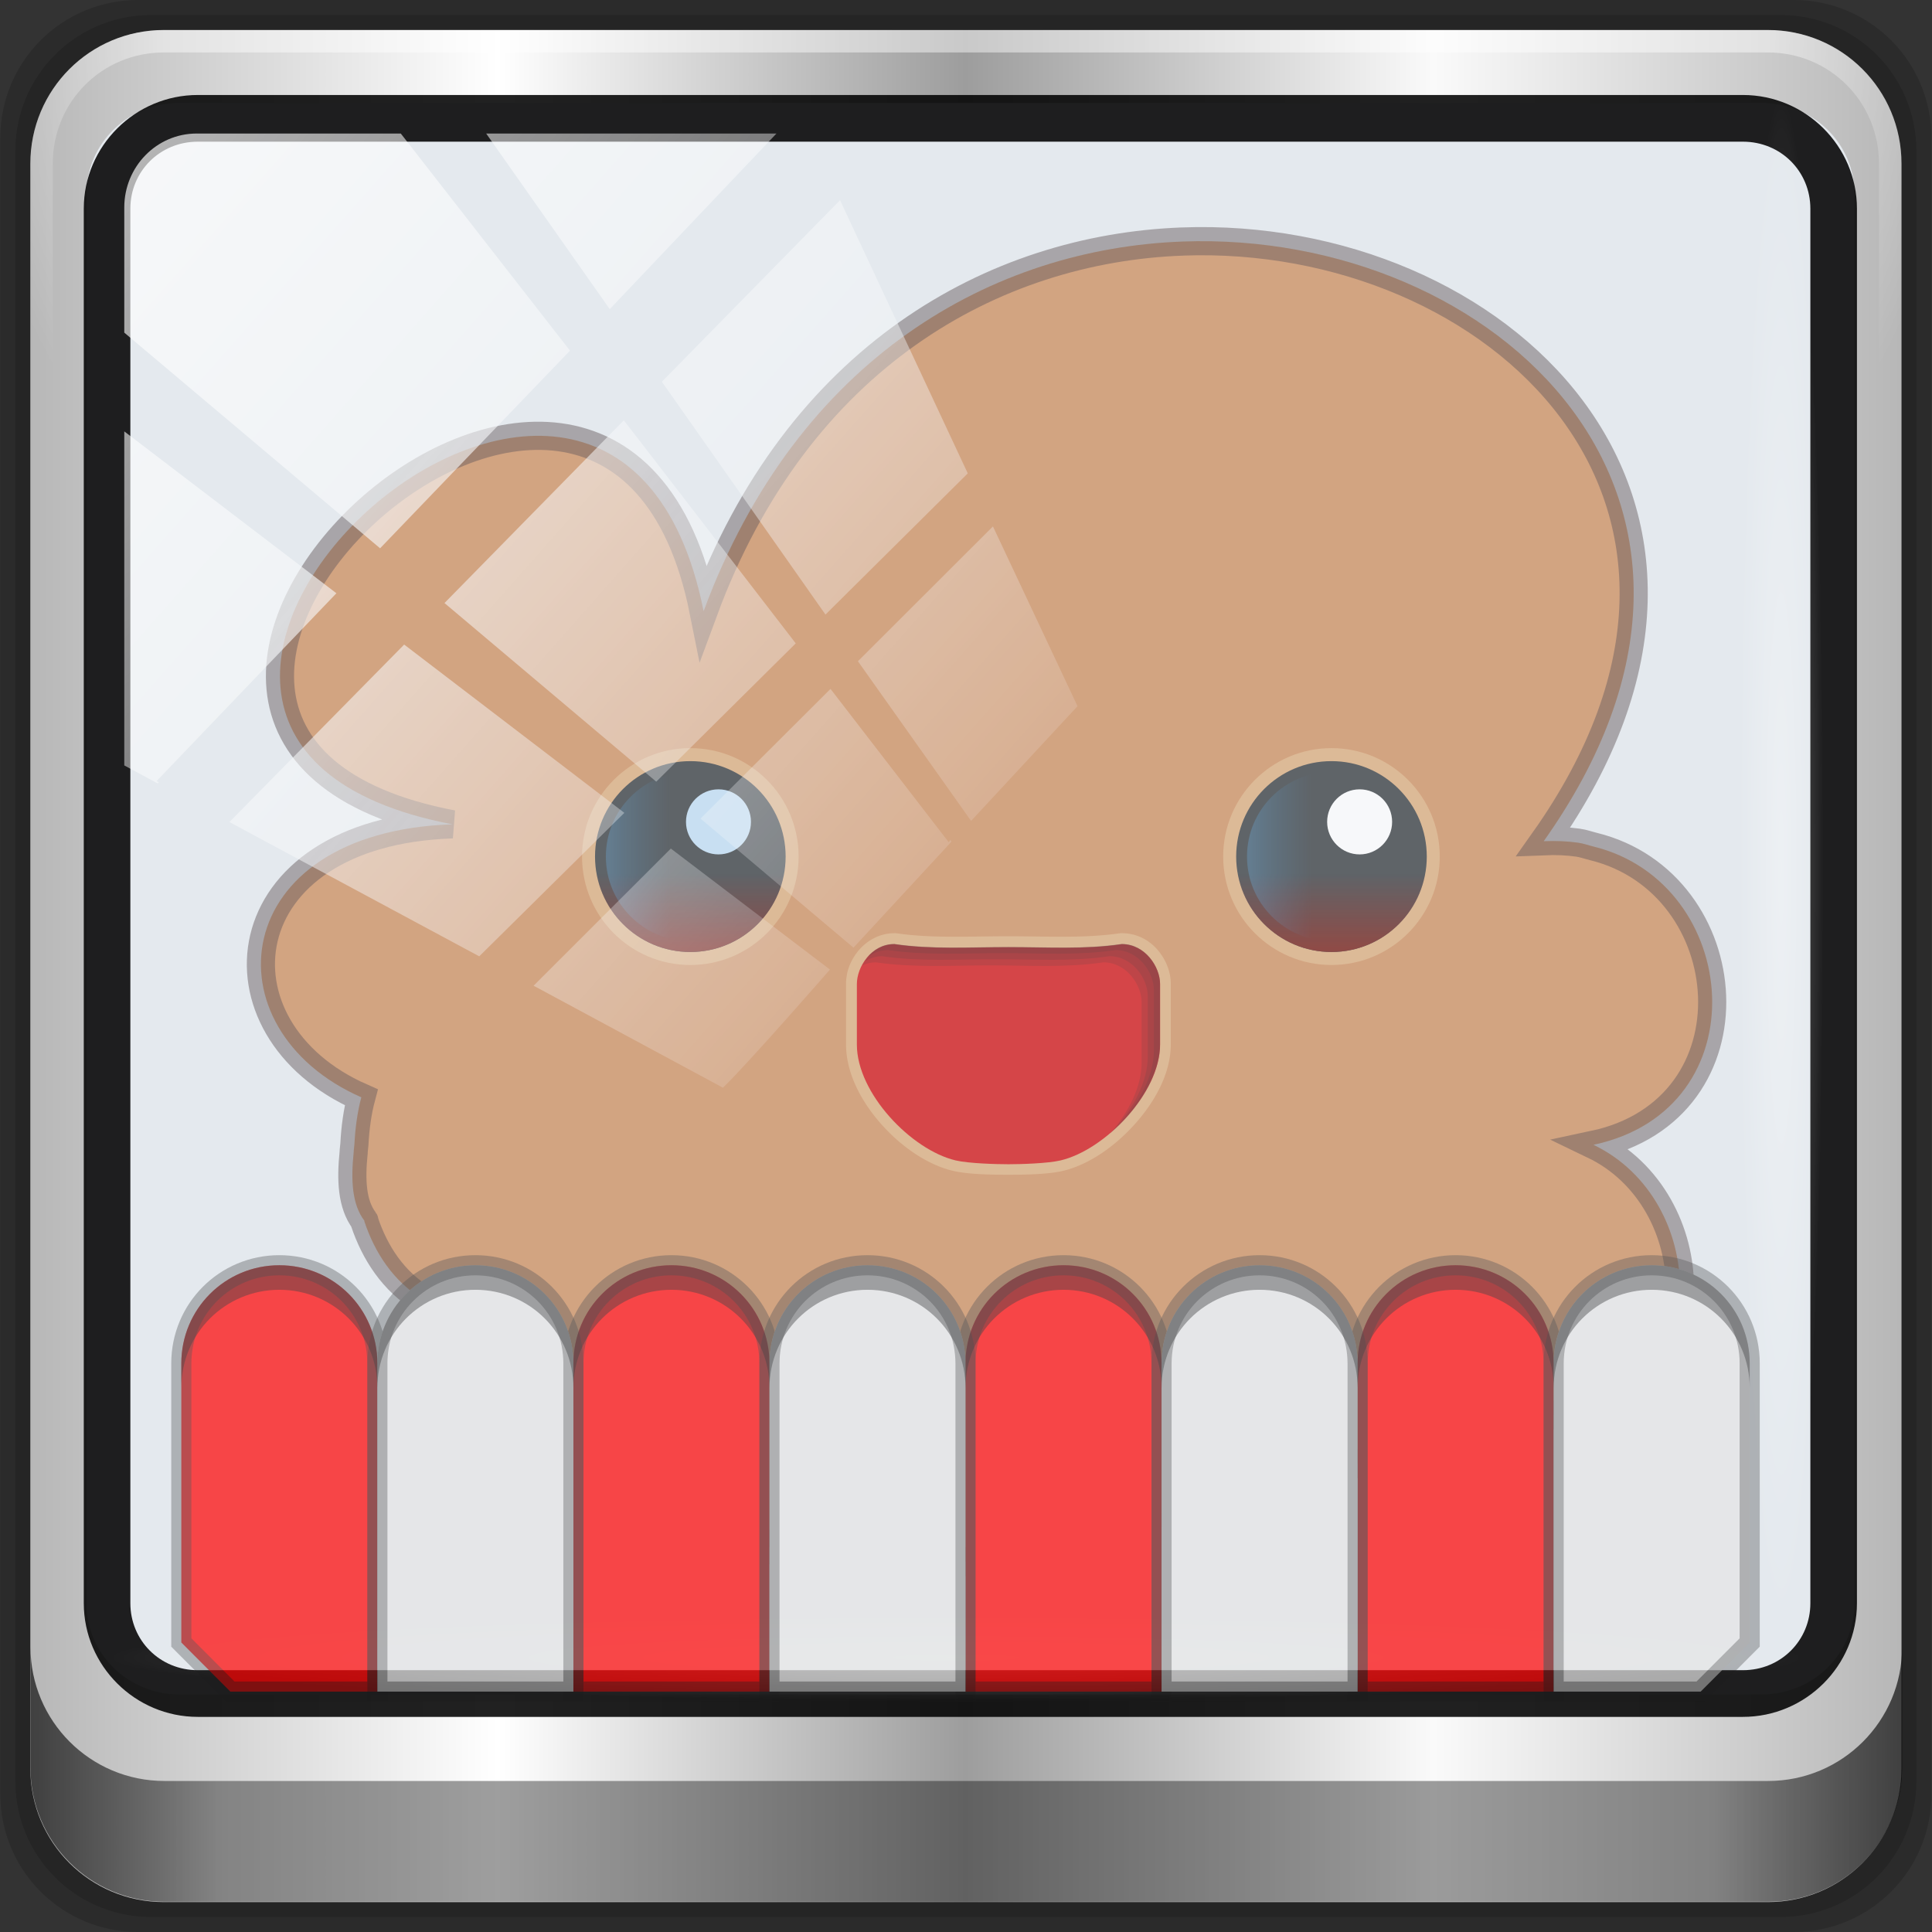 <?xml version="1.0" encoding="UTF-8" standalone="no"?>
<!-- Created with Inkscape (http://www.inkscape.org/) -->

<svg
   xmlns:dc="http://purl.org/dc/elements/1.1/"
   xmlns:cc="http://creativecommons.org/ns#"
   xmlns:rdf="http://www.w3.org/1999/02/22-rdf-syntax-ns#"
   xmlns:svg="http://www.w3.org/2000/svg"
   xmlns="http://www.w3.org/2000/svg"
   xmlns:xlink="http://www.w3.org/1999/xlink"
   xmlns:sodipodi="http://sodipodi.sourceforge.net/DTD/sodipodi-0.dtd"
   xmlns:inkscape="http://www.inkscape.org/namespaces/inkscape"
   width="96"
   height="96"
   id="svg13094"
   version="1.1"
   inkscape:version="0.92.2 5c3e80d, 2017-08-06"
   sodipodi:docname="popcorntime.svg">
  <rect width="100%" height="100%" fill="#333333" stroke="none"/>
  <sodipodi:namedview
     id="base"
     pagecolor="#f7f8f9"
     bordercolor="#666666"
     borderopacity="1.0"
     inkscape:pageopacity="0"
     inkscape:pageshadow="2"
     inkscape:zoom="3.9999998"
     inkscape:cx="83.222575"
     inkscape:cy="29.421277"
     inkscape:document-units="px"
     inkscape:current-layer="g4324"
     showgrid="true"
     inkscape:snap-bbox="true"
     inkscape:bbox-paths="true"
     inkscape:bbox-nodes="true"
     inkscape:snap-bbox-edge-midpoints="true"
     inkscape:snap-bbox-midpoints="true"
     inkscape:object-paths="true"
     inkscape:snap-intersection-paths="true"
     inkscape:object-nodes="true"
     inkscape:snap-smooth-nodes="true"
     inkscape:snap-midpoints="true"
     inkscape:snap-object-midpoints="true"
     inkscape:snap-center="true"
     showguides="true"
     inkscape:guide-bbox="true"
     inkscape:window-width="1280"
     inkscape:window-height="947"
     inkscape:window-x="0"
     inkscape:window-y="19"
     inkscape:window-maximized="1"
     inkscape:snap-global="false"
     fit-margin-top="0"
     fit-margin-left="0"
     fit-margin-right="0"
     fit-margin-bottom="0"
     showborder="true"
     inkscape:showpageshadow="false"
     inkscape:snap-page="true">
    <inkscape:grid
       type="xygrid"
       id="grid3075"
       empspacing="5"
       visible="true"
       enabled="false"
       snapvisiblegridlinesonly="true"
       originx="1.6362304e-08"
       originy="18"
       spacingx="1"
       spacingy="1" />
  </sodipodi:namedview>
  <defs
     id="defs13096">
    <linearGradient
       id="linearGradient1034"
       inkscape:collect="always">
      <stop
         id="stop1030"
         offset="0"
         style="stop-color:#ffffff;stop-opacity:0.952" />
      <stop
         id="stop1032"
         offset="1"
         style="stop-color:#ffffff;stop-opacity:0.053" />
    </linearGradient>
    <linearGradient
       inkscape:collect="always"
       id="linearGradient4353">
      <stop
         style="stop-color:#ffffff;stop-opacity:0.582"
         offset="0"
         id="stop4355" />
      <stop
         style="stop-color:#ffffff;stop-opacity:0;"
         offset="1"
         id="stop4357" />
    </linearGradient>
    <linearGradient
       id="linearGradient4309">
      <stop
         style="stop-color:#724818;stop-opacity:0.09;"
         offset="0"
         id="stop4311" />
      <stop
         style="stop-color:#be7929;stop-opacity:0;"
         offset="1"
         id="stop4313" />
    </linearGradient>
    <linearGradient
       id="linearGradient4109">
      <stop
         style="stop-color:#f2e5d8;stop-opacity:0.655;"
         offset="0"
         id="stop4111" />
      <stop
         style="stop-color:#f2e4d7;stop-opacity:0;"
         offset="1"
         id="stop4113" />
    </linearGradient>
    <linearGradient
       id="linearGradient4291-9">
      <stop
         style="stop-color:#cd4955;stop-opacity:1;"
         offset="0"
         id="stop4293-6" />
      <stop
         style="stop-color:#782f45;stop-opacity:1;"
         offset="1"
         id="stop4295-8" />
    </linearGradient>
    <radialGradient
       inkscape:collect="always"
       xlink:href="#linearGradient4353"
       id="radialGradient4359"
       cx="37.63"
       cy="24.297"
       fx="37.63"
       fy="24.297"
       r="29.61"
       gradientTransform="matrix(1.066,0,0,0.992,-2.471,0.751)"
       gradientUnits="userSpaceOnUse" />
    <linearGradient
       id="linearGradient3224">
      <stop
         offset="0"
         style="stop-color:#42394b;stop-opacity:1"
         id="stop3226" />
      <stop
         offset="1"
         style="stop-color:#000000;stop-opacity:1"
         id="stop3228" />
    </linearGradient>
    <linearGradient
       id="linearGradient3465">
      <stop
         offset="0"
         style="stop-color:#919191;stop-opacity:1"
         id="stop3467" />
      <stop
         offset="1"
         style="stop-color:#fdfdfd;stop-opacity:1"
         id="stop3469" />
    </linearGradient>
    <linearGradient
       id="linearGradient3187">
      <stop
         offset="0"
         style="stop-color:#b4b4b4;stop-opacity:1"
         id="stop3189" />
      <stop
         offset="1"
         style="stop-color:#e6e6e6;stop-opacity:1"
         id="stop3191" />
    </linearGradient>
    <linearGradient
       gradientTransform="scale(1.006,0.994)"
       gradientUnits="userSpaceOnUse"
       id="ButtonShadow"
       y2="7.017"
       x2="45.448"
       y1="92.54"
       x1="45.448">
      <stop
         offset="0"
         style="stop-color:#000000;stop-opacity:1"
         id="stop3750" />
      <stop
         offset="1"
         style="stop-color:#000000;stop-opacity:0.588"
         id="stop3752" />
    </linearGradient>
    <filter
       id="filter3174"
       color-interpolation-filters="sRGB">
      <feGaussianBlur
         stdDeviation="1.71"
         id="feGaussianBlur3176" />
    </filter>
    <linearGradient
       gradientUnits="userSpaceOnUse"
       xlink:href="#linearGradient4353"
       id="linearGradient3188"
       y2="63.893"
       x2="36.357"
       y1="6"
       x1="36.357" />
    <linearGradient
       gradientUnits="userSpaceOnUse"
       xlink:href="#linearGradient3187"
       id="linearGradient3427"
       y2="5.988"
       x2="48"
       y1="90"
       x1="48" />
    <radialGradient
       gradientTransform="matrix(1.383,-1.0350102e-8,0,1.312,-18.039,-24.219)"
       gradientUnits="userSpaceOnUse"
       xlink:href="#linearGradient3224"
       id="radialGradient3205"
       fy="78.287"
       fx="47.098"
       r="38.957"
       cy="78.287"
       cx="47.098" />
    <linearGradient
       gradientTransform="matrix(1.029,0,0,1.029,-1.412,-1.412)"
       gradientUnits="userSpaceOnUse"
       xlink:href="#linearGradient3465"
       id="linearGradient3279"
       y2="83.295"
       x2="43.179"
       y1="13"
       x1="43.179" />
    <radialGradient
       gradientTransform="matrix(1.157,0,0,0.996,-7.551,0.197)"
       gradientUnits="userSpaceOnUse"
       xlink:href="#linearGradient4353"
       id="radialGradient2874"
       fy="90.172"
       fx="48"
       r="42"
       cy="90.172"
       cx="48" />
    <clipPath
       id="clipPath3613">
      <rect
         style="fill:#ffffff;fill-opacity:1;fill-rule:nonzero;stroke:none"
         id="rect3615"
         y="6"
         x="6"
         ry="6"
         rx="6"
         height="84"
         width="84" />
    </clipPath>
    <filter
       id="filter3794"
       color-interpolation-filters="sRGB"
       height="1.384"
       width="1.384"
       y="-0.192"
       x="-0.192">
      <feGaussianBlur
         stdDeviation="5.28"
         id="feGaussianBlur3796" />
    </filter>
    <linearGradient
       gradientUnits="userSpaceOnUse"
       xlink:href="#linearGradient4353"
       id="linearGradient2908"
       y2="138.661"
       x2="48"
       y1="20.221"
       x1="48" />
    <linearGradient
       gradientTransform="matrix(1.006,0,0,0.994,100,0)"
       gradientUnits="userSpaceOnUse"
       id="ButtonShadow-0"
       y2="7.017"
       x2="45.448"
       y1="92.54"
       x1="45.448">
      <stop
         offset="0"
         style="stop-color:#000000;stop-opacity:1"
         id="stop3750-8" />
      <stop
         offset="1"
         style="stop-color:#000000;stop-opacity:0.588"
         id="stop3752-5" />
    </linearGradient>
    <linearGradient
       gradientTransform="matrix(1.024,0,0,1.012,-1.143,-98.071)"
       gradientUnits="userSpaceOnUse"
       xlink:href="#ButtonShadow-0"
       id="linearGradient3780"
       y2="90.239"
       x2="32.251"
       y1="6.132"
       x1="32.251" />
    <linearGradient
       gradientTransform="translate(0,-97)"
       gradientUnits="userSpaceOnUse"
       xlink:href="#ButtonShadow-0"
       id="linearGradient3721"
       y2="90.239"
       x2="32.251"
       y1="6.132"
       x1="32.251" />
    <filter
       id="filter3174-7"
       color-interpolation-filters="sRGB">
      <feGaussianBlur
         stdDeviation="1.71"
         id="feGaussianBlur3176-8" />
    </filter>
    <clipPath
       id="clipPath3613-5">
      <rect
         style="fill:#ffffff;fill-opacity:1;fill-rule:nonzero;stroke:none"
         id="rect3615-7"
         y="6"
         x="6"
         ry="6"
         rx="6"
         height="84"
         width="84" />
    </clipPath>
    <linearGradient
       gradientUnits="userSpaceOnUse"
       xlink:href="#linearGradient4353"
       id="linearGradient2885"
       y2="138.661"
       x2="48"
       y1="20.221"
       x1="48" />
    <radialGradient
       gradientTransform="matrix(1.715,6.6254866e-8,-4.2857144e-8,1.109,-134.302,-5.082)"
       gradientUnits="userSpaceOnUse"
       xlink:href="#linearGradient4353"
       id="radialGradient2977"
       fy="41.752"
       fx="48"
       r="42"
       cy="41.752"
       cx="48" />
    <radialGradient
       gradientTransform="matrix(1.157,0,0,0.996,-7.551,0.197)"
       gradientUnits="userSpaceOnUse"
       xlink:href="#linearGradient4353"
       id="radialGradient2855-1"
       fy="90.172"
       fx="48"
       r="42"
       cy="90.172"
       cx="48" />
    <linearGradient
       gradientUnits="userSpaceOnUse"
       xlink:href="#linearGradient4353"
       id="linearGradient3188-9"
       y2="63.893"
       x2="36.357"
       y1="6"
       x1="36.357" />
    <filter
       id="filter4123"
       color-interpolation-filters="sRGB"
       height="1.288"
       width="1.288"
       y="-0.144"
       x="-0.144">
      <feGaussianBlur
         stdDeviation="3.96"
         id="feGaussianBlur4125" />
    </filter>
    <radialGradient
       gradientTransform="matrix(1.09,0,0,0.84,-21.739,-5.488)"
       gradientUnits="userSpaceOnUse"
       xlink:href="#linearGradient4353"
       id="radialGradient5232-9"
       fy="61.949"
       fx="63.98"
       r="58.02"
       cy="61.949"
       cx="63.98" />
    <linearGradient
       gradientUnits="userSpaceOnUse"
       xlink:href="#linearGradient3700-5-1-1"
       id="linearGradient3345"
       y2="5.988"
       x2="48"
       y1="90"
       x1="48" />
    <linearGradient
       id="linearGradient3543">
      <stop
         offset="0"
         style="stop-color:#ffffff;stop-opacity:1"
         id="stop3545" />
      <stop
         offset="0.306"
         style="stop-color:#ffffff;stop-opacity:1"
         id="stop3555" />
      <stop
         offset="0.519"
         style="stop-color:#ffffff;stop-opacity:0.641"
         id="stop3551" />
      <stop
         offset="1"
         style="stop-color:#ffffff;stop-opacity:0"
         id="stop3547" />
    </linearGradient>
    <radialGradient
       gradientUnits="userSpaceOnUse"
       xlink:href="#linearGradient3543"
       id="radialGradient3443"
       fy="67.125"
       fx="74.375"
       r="3.125"
       cy="67.125"
       cx="74.375" />
    <radialGradient
       gradientUnits="userSpaceOnUse"
       xlink:href="#linearGradient3543"
       id="radialGradient3445"
       fy="67.125"
       fx="74.375"
       r="3.125"
       cy="67.125"
       cx="74.375" />
    <radialGradient
       gradientUnits="userSpaceOnUse"
       xlink:href="#linearGradient3543"
       id="radialGradient3447"
       fy="67.125"
       fx="74.375"
       r="3.125"
       cy="67.125"
       cx="74.375" />
    <radialGradient
       gradientUnits="userSpaceOnUse"
       xlink:href="#linearGradient3543"
       id="radialGradient3449"
       fy="67.125"
       fx="74.375"
       r="3.125"
       cy="67.125"
       cx="74.375" />
    <radialGradient
       gradientUnits="userSpaceOnUse"
       xlink:href="#linearGradient3543"
       id="radialGradient3451"
       fy="67.125"
       fx="74.375"
       r="3.125"
       cy="67.125"
       cx="74.375" />
    <radialGradient
       gradientUnits="userSpaceOnUse"
       xlink:href="#linearGradient3543"
       id="radialGradient3216"
       fy="67.125"
       fx="74.375"
       r="3.125"
       cy="67.125"
       cx="74.375" />
    <radialGradient
       gradientTransform="matrix(0.468,-0.529,1.795,1.582,-112.038,-37.345)"
       gradientUnits="userSpaceOnUse"
       xlink:href="#linearGradient4353"
       id="radialGradient4246"
       fy="70.608"
       fx="49.234"
       r="25.484"
       cy="70.608"
       cx="49.234" />
    <radialGradient
       gradientTransform="matrix(1.095,0,0,0.331,-21.845,32.793)"
       gradientUnits="userSpaceOnUse"
       xlink:href="#linearGradient4353"
       id="radialGradient4248"
       fy="2.217"
       fx="63.875"
       r="58.375"
       cy="2.217"
       cx="63.875" />
    <radialGradient
       gradientTransform="matrix(2.259,-0.068,0.008,0.264,-105.957,38.862)"
       gradientUnits="userSpaceOnUse"
       xlink:href="#linearGradient4353"
       id="radialGradient4250"
       fy="75.974"
       fx="69.75"
       r="58.5"
       cy="75.974"
       cx="69.75" />
    <radialGradient
       gradientTransform="matrix(1.454,0,0,0.926,-45.08,-12.601)"
       gradientUnits="userSpaceOnUse"
       xlink:href="#linearGradient4353"
       id="radialGradient4252"
       fy="68.449"
       fx="64.23"
       r="43.77"
       cy="68.449"
       cx="64.23" />
    <radialGradient
       gradientUnits="userSpaceOnUse"
       xlink:href="#linearGradient3543"
       id="radialGradient3354"
       fy="67.125"
       fx="74.375"
       r="3.125"
       cy="67.125"
       cx="74.375" />
    <linearGradient
       spreadMethod="reflect"
       gradientTransform="matrix(1.5,0,0,1.5,-24,4)"
       gradientUnits="userSpaceOnUse"
       xlink:href="#linearGradient3956"
       id="linearGradient3954"
       y2="41"
       x2="60"
       y1="41"
       x1="48" />
    <linearGradient
       id="linearGradient3956">
      <stop
         offset="0"
         style="stop-color:#e6c94c;stop-opacity:1"
         id="stop3958" />
      <stop
         offset="0.578"
         style="stop-color:#e7ce5f;stop-opacity:1"
         id="stop3966" />
      <stop
         offset="0.833"
         style="stop-color:#f0de93;stop-opacity:1"
         id="stop3960" />
      <stop
         offset="0.917"
         style="stop-color:#d0b64c;stop-opacity:1"
         id="stop3962" />
      <stop
         offset="1"
         style="stop-color:#907d2e;stop-opacity:1"
         id="stop3964" />
    </linearGradient>
    <linearGradient
       spreadMethod="reflect"
       gradientTransform="matrix(1.5,0,0,1.5,-24,-5)"
       gradientUnits="userSpaceOnUse"
       xlink:href="#linearGradient3956"
       id="linearGradient3945"
       y2="41"
       x2="60"
       y1="41"
       x1="48" />
    <linearGradient
       spreadMethod="reflect"
       gradientTransform="matrix(1.5,0,0,1.5,-24,-14)"
       gradientUnits="userSpaceOnUse"
       xlink:href="#linearGradient3956"
       id="linearGradient3933"
       y2="41"
       x2="60"
       y1="41"
       x1="48" />
    <linearGradient
       gradientTransform="matrix(1.5,0,0,1.5,-24,-14)"
       gradientUnits="userSpaceOnUse"
       xlink:href="#linearGradient4033"
       id="linearGradient4039"
       y2="23.479"
       x2="48.758"
       y1="37.282"
       x1="56.728" />
    <linearGradient
       id="linearGradient4033">
      <stop
         offset="0"
         style="stop-color:#000000;stop-opacity:1"
         id="stop4035" />
      <stop
         offset="1"
         style="stop-color:#000000;stop-opacity:0"
         id="stop4037" />
    </linearGradient>
    <linearGradient
       gradientTransform="matrix(1.5,0,0,1.5,-24,-14)"
       gradientUnits="userSpaceOnUse"
       xlink:href="#linearGradient4033"
       id="linearGradient4011"
       y2="24.975"
       x2="47.23"
       y1="35.984"
       x1="39.031" />
    <linearGradient
       spreadMethod="reflect"
       gradientTransform="matrix(1.5,0,0,1.5,-24,-14)"
       gradientUnits="userSpaceOnUse"
       xlink:href="#linearGradient3977"
       id="linearGradient3983"
       y2="36"
       x2="56.969"
       y1="36"
       x1="48" />
    <linearGradient
       id="linearGradient3977">
      <stop
         offset="0"
         style="stop-color:#cbcbcb;stop-opacity:1"
         id="stop3979" />
      <stop
         offset="1"
         style="stop-color:#efefef;stop-opacity:1"
         id="stop3981" />
    </linearGradient>
    <linearGradient
       id="linearGradient3700-5-1-1">
      <stop
         offset="0"
         style="stop-color:#285178;stop-opacity:1"
         id="stop3702-0-2-7" />
      <stop
         offset="1"
         style="stop-color:#4f759a;stop-opacity:1"
         id="stop3704-4-9-2" />
    </linearGradient>
    <radialGradient
       inkscape:collect="always"
       xlink:href="#linearGradient4353"
       id="radialGradient5753"
       cx="71.727"
       cy="68.182"
       fx="71.727"
       fy="68.182"
       r="2.717"
       gradientTransform="matrix(1,0,0,0.766,0,15.971)"
       gradientUnits="userSpaceOnUse" />
    <radialGradient
       inkscape:collect="always"
       xlink:href="#linearGradient4033"
       id="radialGradient5745"
       cx="71.727"
       cy="68.182"
       fx="71.727"
       fy="68.182"
       r="2.273"
       gradientTransform="matrix(1,0,0,0.72,0,19.091)"
       gradientUnits="userSpaceOnUse" />
    <clipPath
       clipPathUnits="userSpaceOnUse"
       id="clipPath4156-4">
      <path
         style="opacity:0.6;fill:#ffffff;fill-opacity:1;stroke:none"
         d="m 27.046,-55.695 -14.214,13.321 0.061,0 15.653,21.771 10.231,-10.546 C 38.562,-32.302 27.468,-54.819 27.046,-55.695 z M 9.647,-39.383 -5.241,-25.321 15.988,-7.806 26.372,-18.383 9.647,-39.383 z m 31.491,12.951 -9.741,9.714 8.945,12.458 7.781,-7.555 -6.984,-14.617 z m -49.84,4.379 -13.754,12.982 26.283,13.846 0.061,-0.062 -0.123,-0.062 L 13.599,-5.401 -8.702,-22.053 z m 38.015,7.401 -9.803,9.775 11.579,9.559 7.628,-7.401 -8.669,-11.009 -0.735,-0.925 z m 20.187,5.674 -7.383,7.216 6.188,8.542 5.82,-6.137 -4.626,-9.621 z m -32.195,6.322 -9.557,9.498 13.662,7.185 7.934,-7.678 -12.039,-9.004 z m 23.312,2.374 -7.107,6.938 8.363,6.907 5.361,-5.674 -0.061,-0.092 -0.092,0.123 -6.464,-8.203 z m -8.73,8.542 -7.505,7.339 10.354,5.458 c 1.397,-1.321 5.675,-6.123 5.851,-6.322 L 31.886,8.26 z"
         id="path4158-0"
         inkscape:connector-curvature="0" />
    </clipPath>
    <linearGradient
       inkscape:collect="always"
       xlink:href="#linearGradient1034"
       id="linearGradient4446"
       gradientUnits="userSpaceOnUse"
       x1="2.771"
       y1="-28.642"
       x2="50.528"
       y2="14.514" />
    <linearGradient
       id="linearGradient4564">
      <stop
         offset="0"
         style="stop-color:#ffdf39;stop-opacity:1"
         id="stop4566" />
      <stop
         offset="1"
         style="stop-color:#eb9c00;stop-opacity:0"
         id="stop4568" />
    </linearGradient>
    <linearGradient
       inkscape:collect="always"
       xlink:href="#linearGradient4564"
       id="linearGradient4444"
       gradientUnits="userSpaceOnUse"
       gradientTransform="matrix(0.5,0,0,1,46,0)"
       x1="33"
       y1="68"
       x2="33"
       y2="61" />
    <linearGradient
       inkscape:collect="always"
       xlink:href="#linearGradient4564"
       id="linearGradient4442"
       gradientUnits="userSpaceOnUse"
       gradientTransform="matrix(0.5,0,0,1,42,0)"
       x1="33"
       y1="68"
       x2="33"
       y2="61" />
    <linearGradient
       inkscape:collect="always"
       xlink:href="#linearGradient4564"
       id="linearGradient4440"
       gradientUnits="userSpaceOnUse"
       gradientTransform="matrix(0.5,0,0,1,38,0)"
       x1="33"
       y1="68"
       x2="33"
       y2="61" />
    <linearGradient
       inkscape:collect="always"
       xlink:href="#linearGradient4564"
       id="linearGradient4438"
       gradientUnits="userSpaceOnUse"
       gradientTransform="matrix(0.5,0,0,1,34,0)"
       x1="33"
       y1="68"
       x2="33"
       y2="61" />
    <linearGradient
       inkscape:collect="always"
       xlink:href="#linearGradient4564"
       id="linearGradient4436"
       gradientUnits="userSpaceOnUse"
       gradientTransform="matrix(0.5,0,0,1,30,0)"
       x1="33"
       y1="68"
       x2="33"
       y2="61" />
    <linearGradient
       inkscape:collect="always"
       xlink:href="#linearGradient4564"
       id="linearGradient4434"
       gradientUnits="userSpaceOnUse"
       gradientTransform="matrix(0.5,0,0,1,26,0)"
       x1="33"
       y1="68"
       x2="33"
       y2="61" />
    <linearGradient
       inkscape:collect="always"
       xlink:href="#linearGradient4564"
       id="linearGradient4432"
       gradientUnits="userSpaceOnUse"
       gradientTransform="matrix(0.5,0,0,1,22,0)"
       x1="33"
       y1="68"
       x2="33"
       y2="61" />
    <linearGradient
       inkscape:collect="always"
       xlink:href="#linearGradient4564"
       id="linearGradient4430"
       gradientUnits="userSpaceOnUse"
       gradientTransform="matrix(0.5,0,0,1,18,0)"
       x1="33"
       y1="68"
       x2="33"
       y2="61" />
    <radialGradient
       inkscape:collect="always"
       xlink:href="#linearGradient4353"
       id="radialGradient4428"
       gradientUnits="userSpaceOnUse"
       gradientTransform="matrix(1.188,0,0,0.562,-9,27)"
       cx="48"
       cy="70"
       fx="48"
       fy="70"
       r="16" />
    <linearGradient
       inkscape:collect="always"
       xlink:href="#linearGradient4353"
       id="linearGradient4426"
       gradientUnits="userSpaceOnUse"
       x1="48"
       y1="72"
       x2="48"
       y2="24" />
    <linearGradient
       id="linearGradient4176">
      <stop
         offset="0"
         style="stop-color:#000000;stop-opacity:1"
         id="stop4178" />
      <stop
         offset="1"
         style="stop-color:#393939;stop-opacity:1"
         id="stop4180" />
    </linearGradient>
    <linearGradient
       inkscape:collect="always"
       xlink:href="#linearGradient4176"
       id="linearGradient4424"
       gradientUnits="userSpaceOnUse"
       x1="48"
       y1="24"
       x2="48"
       y2="72" />
    <linearGradient
       inkscape:collect="always"
       xlink:href="#linearGradient4353"
       id="linearGradient4422"
       gradientUnits="userSpaceOnUse"
       x1="53"
       y1="74"
       x2="53"
       y2="32.988" />
    <radialGradient
       inkscape:collect="always"
       xlink:href="#linearGradient4353"
       id="radialGradient4420"
       gradientUnits="userSpaceOnUse"
       gradientTransform="matrix(0.91,0,0,0.05,-11.185,-58.258)"
       cx="13.948"
       cy="44.893"
       fx="13.948"
       fy="44.893"
       r="43.199" />
    <radialGradient
       inkscape:collect="always"
       xlink:href="#linearGradient4353"
       id="radialGradient4418"
       gradientUnits="userSpaceOnUse"
       gradientTransform="matrix(1,0,0,0.05,0,39.432)"
       cx="13.948"
       cy="44.893"
       fx="13.948"
       fy="44.893"
       r="43.199" />
    <linearGradient
       id="linearGradient3832-0-6-1-1">
      <stop
         style="stop-color:#000000;stop-opacity:1;"
         offset="0"
         id="stop3834-6-3-7-1" />
      <stop
         id="stop3872-2-4"
         offset="0.1"
         style="stop-color:#000000;stop-opacity:0.588;" />
      <stop
         style="stop-color:#000000;stop-opacity:0.588;"
         offset="0.9"
         id="stop3844-6-2-7-6" />
      <stop
         style="stop-color:#000000;stop-opacity:1;"
         offset="1"
         id="stop3836-5-0-2-9" />
    </linearGradient>
    <linearGradient
       inkscape:collect="always"
       xlink:href="#linearGradient3832-0-6-1-1"
       id="linearGradient4416"
       gradientUnits="userSpaceOnUse"
       x1="1.5"
       y1="88.172"
       x2="94.5"
       y2="88.172" />
    <linearGradient
       id="linearGradient4091-0-3-0-7">
      <stop
         style="stop-color:#ffffff;stop-opacity:1;"
         offset="0"
         id="stop4093-3-6-4-2" />
      <stop
         id="stop4099-6-1-8-3"
         offset="0.8"
         style="stop-color:#ffffff;stop-opacity:1;" />
      <stop
         style="stop-color:#ffffff;stop-opacity:0;"
         offset="1"
         id="stop4095-1-0-7-9" />
    </linearGradient>
    <radialGradient
       inkscape:collect="always"
       xlink:href="#linearGradient4091-0-3-0-7"
       id="radialGradient4414"
       gradientUnits="userSpaceOnUse"
       gradientTransform="matrix(-1.183,0,0,-0.964,71.244,-65.804)"
       cx="48"
       cy="-27"
       fx="48"
       fy="-27"
       r="42" />
    <radialGradient
       inkscape:collect="always"
       xlink:href="#linearGradient4353"
       id="radialGradient4412"
       gradientUnits="userSpaceOnUse"
       gradientTransform="matrix(0,1.621,-2.038,0,132.972,-208.868)"
       cx="158"
       cy="6.213"
       fx="158"
       fy="6.213"
       r="41" />
    <linearGradient
       id="linearGradient4156">
      <stop
         offset="0"
         style="stop-color:#c6c6c6;stop-opacity:1"
         id="stop4158" />
      <stop
         offset="1"
         style="stop-color:#e7e7e7;stop-opacity:1"
         id="stop4160" />
    </linearGradient>
    <linearGradient
       id="linearGradient6139-0">
      <stop
         id="stop6141-2"
         offset="0"
         style="stop-color:#b7b7b7;stop-opacity:1;" />
      <stop
         style="stop-color:#ffffff;stop-opacity:1;"
         offset="0.25"
         id="stop6151-0" />
      <stop
         style="stop-color:#9d9d9d;stop-opacity:1;"
         offset="0.5"
         id="stop6147-1" />
      <stop
         id="stop6149-4"
         offset="0.75"
         style="stop-color:#fafafa;stop-opacity:1;" />
      <stop
         id="stop6143-4"
         offset="1"
         style="stop-color:#b7b7b7;stop-opacity:1;" />
    </linearGradient>
    <linearGradient
       inkscape:collect="always"
       xlink:href="#linearGradient6139-0"
       id="linearGradient4408"
       gradientUnits="userSpaceOnUse"
       gradientTransform="matrix(1.135,0,0,1.134,-40.037,-46.788)"
       x1="6"
       y1="47"
       x2="90"
       y2="47" />
    <linearGradient
       inkscape:collect="always"
       xlink:href="#linearGradient4109"
       id="linearGradient4339"
       gradientUnits="userSpaceOnUse"
       x1="13.875"
       y1="6.831"
       x2="13.875"
       y2="46.733"
       gradientTransform="translate(0,32)" />
    <radialGradient
       inkscape:collect="always"
       xlink:href="#linearGradient4341"
       id="radialGradient4347"
       cx="38.31"
       cy="33.033"
       fx="38.31"
       fy="33.033"
       r="29.62"
       gradientTransform="matrix(1.161,-0.032,0.027,0.965,-6.591,33.975)"
       gradientUnits="userSpaceOnUse" />
    <linearGradient
       inkscape:collect="always"
       id="linearGradient4341">
      <stop
         style="stop-color:#ffffff;stop-opacity:0"
         offset="0"
         id="stop4343" />
      <stop
         id="stop4349"
         offset="0.92"
         style="stop-color:#ffffff;stop-opacity:0" />
      <stop
         style="stop-color:#ffffff;stop-opacity:0.416"
         offset="1"
         id="stop4345" />
    </linearGradient>
    <linearGradient
       inkscape:collect="always"
       id="linearGradient4117">
      <stop
         style="stop-color:#983a4a;stop-opacity:1;"
         offset="0"
         id="stop4119" />
      <stop
         style="stop-color:#be4157;stop-opacity:1"
         offset="1"
         id="stop4121" />
    </linearGradient>
    <linearGradient
       inkscape:collect="always"
       xlink:href="#linearGradient3963"
       id="linearGradient4018"
       gradientUnits="userSpaceOnUse"
       x1="46.757"
       y1="33.683"
       x2="46.757"
       y2="30.666"
       gradientTransform="translate(-26.163,32)" />
    <linearGradient
       inkscape:collect="always"
       id="linearGradient3963">
      <stop
         style="stop-color:#690900;stop-opacity:1;"
         offset="0"
         id="stop3965" />
      <stop
         style="stop-color:#690900;stop-opacity:0"
         offset="1"
         id="stop3967" />
    </linearGradient>
    <linearGradient
       inkscape:collect="always"
       xlink:href="#linearGradient3981"
       id="linearGradient4020"
       gradientUnits="userSpaceOnUse"
       x1="43.222"
       y1="29.705"
       x2="46.052"
       y2="29.705"
       gradientTransform="matrix(0.886,0,0,0.886,-20.83,35.406)" />
    <linearGradient
       inkscape:collect="always"
       id="linearGradient3981">
      <stop
         style="stop-color:#3b98dc;stop-opacity:0.32"
         offset="0"
         id="stop3983" />
      <stop
         style="stop-color:#2074b1;stop-opacity:0"
         offset="1"
         id="stop3985" />
    </linearGradient>
    <linearGradient
       inkscape:collect="always"
       xlink:href="#linearGradient3963"
       id="linearGradient4423"
       gradientUnits="userSpaceOnUse"
       x1="46.757"
       y1="33.683"
       x2="46.757"
       y2="30.666"
       gradientTransform="translate(0,32)" />
    <linearGradient
       inkscape:collect="always"
       xlink:href="#linearGradient3981"
       id="linearGradient4425"
       gradientUnits="userSpaceOnUse"
       x1="43.222"
       y1="29.705"
       x2="46.052"
       y2="29.705"
       gradientTransform="matrix(0.886,0,0,0.886,5.333,35.406)" />
    <linearGradient
       inkscape:collect="always"
       xlink:href="#linearGradient4117"
       id="linearGradient1022"
       gradientUnits="userSpaceOnUse"
       gradientTransform="translate(-18.051,50.872)"
       x1="4"
       y1="63.877"
       x2="4"
       y2="46.62" />
  </defs>
  <g
     id="g3043"
     inkscape:export-filename="folder.png"
     inkscape:export-xdpi="90"
     inkscape:export-ydpi="90"
     transform="translate(-0.625,32.082)" />
  <g
     id="scalable"
     transform="matrix(1.039,0,0,1.039,1214.722,1910.812)"
     inkscape:label="#g3701"
     style="fill:#ffffff" />
  <g
     id="g4160">
    <g
       style="display:none"
       id="layer2">
      <rect
         style="opacity:0.9;fill:url(#ButtonShadow);fill-opacity:1;fill-rule:nonzero;stroke:none;filter:url(#filter3174)"
         id="rect3745"
         y="7"
         x="5"
         ry="6"
         rx="6"
         height="85"
         width="86" />
    </g>
    <g
       id="layer3">
      <g
         id="layer1"
         inkscape:label="Layer 1"
         transform="translate(2.4186279e-7,32)">
        <g
           transform="matrix(1.003,0,0,1.005,33.489,9.473)"
           id="g4377">
          <path
             inkscape:connector-curvature="0"
             id="path3288"
             d="m 55.463,-41.269 -82.003,0 c -3.786,0 -6.834,3.043 -6.834,6.823 l 0,81.88 c 0,3.78 3.048,6.823 6.834,6.823 l 82.003,0 c 3.786,0 6.834,-3.043 6.834,-6.823 l 0,-81.88 c 0,-3.78 -3.048,-6.823 -6.834,-6.823 z"
             style="display:inline;opacity:0.15;fill:#000000;fill-opacity:1;fill-rule:nonzero;stroke:none" />
          <path
             style="display:inline;opacity:0.15;fill:#000000;fill-opacity:1;fill-rule:nonzero;stroke:none"
             d="m 54.822,-40.522 -80.722,0 c -3.727,0 -6.727,2.996 -6.727,6.717 l 0,80.6 c 0,3.721 3,6.717 6.727,6.717 l 80.722,0 c 3.727,0 6.727,-2.996 6.727,-6.717 l 0,-80.6 c 0,-3.721 -3,-6.717 -6.727,-6.717 z"
             id="path4085"
             inkscape:connector-curvature="0" />
          <path
             inkscape:connector-curvature="0"
             id="rect4251-1"
             d="m 55.334,-41.119 -81.747,0 c -3.774,0 -6.812,3.034 -6.812,6.802 l 0,81.624 c 0,3.768 3.038,6.802 6.812,6.802 l 81.747,0 c 3.774,0 6.812,-3.034 6.812,-6.802 l 0,-81.624 c 0,-3.768 -3.038,-6.802 -6.812,-6.802 z"
             style="display:inline;fill:url(#linearGradient4408);fill-opacity:1;fill-rule:nonzero;stroke:none"
             transform="matrix(0.972,0,0,0.972,0.408,0.183)" />
          <path
             id="path4970"
             d="m -25.62,-37.409 80.627,0 c 2.627,0 4.743,2.063 4.743,4.626 l 0,71.706 c 0,2.563 -2.115,4.626 -4.743,4.626 l -80.627,0 c -2.627,0 -4.743,-2.063 -4.743,-4.626 l 0,-71.706 c 0,-2.563 2.115,-4.626 4.743,-4.626 z"
             style="color:#000000;display:inline;overflow:visible;visibility:visible;fill:#e4e9ee;fill-opacity:1;fill-rule:nonzero;stroke:none;stroke-width:2;marker:none;enable-background:accumulate"
             inkscape:connector-curvature="0"
             sodipodi:nodetypes="sssssssss"
             transform="matrix(0.972,0,0,0.972,0.408,0.183)" />
          <path
             inkscape:connector-curvature="0"
             id="path4236-5"
             d="m -25.259,-39.776 c -3.668,0 -6.62,2.948 -6.62,6.61 v 16.525 h 1.103 v -16.525 c 0,-3.071 2.441,-5.508 5.517,-5.508 h 79.441 c 3.075,0 5.517,2.438 5.517,5.508 v 16.525 h 1.103 v -16.525 c 0,-3.662 -2.953,-6.61 -6.62,-6.61 z"
             style="display:inline;opacity:0.45;fill:url(#radialGradient4414);fill-opacity:1;fill-rule:nonzero;stroke:none;stroke-width:1.103" />
          <path
             style="color:#000000;font-style:normal;font-variant:normal;font-weight:normal;font-stretch:normal;font-size:medium;line-height:normal;font-family:Sans;-inkscape-font-specification:Sans;text-indent:0;text-align:start;text-decoration:none;text-decoration-line:none;letter-spacing:normal;word-spacing:normal;text-transform:none;direction:ltr;block-progression:tb;writing-mode:lr-tb;baseline-shift:baseline;text-anchor:start;display:inline;overflow:visible;visibility:visible;fill:#000000;fill-opacity:0.871;stroke:none;stroke-width:2.376;marker:none;enable-background:accumulate"
             d="m -24.688,-37.812 c -3.196,0 -5.812,2.6 -5.812,5.781 l 0,70.938 c 0,3.181 2.616,5.781 5.812,5.781 l 78.75,0 c 3.196,0 5.812,-2.6 5.812,-5.781 l 0,-70.938 c 0,-3.181 -2.616,-5.781 -5.812,-5.781 l -78.75,0 z m 0,2.375 78.75,0 c 1.936,0 3.438,1.516 3.438,3.406 l 0,70.938 c 0,1.891 -1.501,3.406 -3.438,3.406 l -78.75,0 c -1.936,0 -3.438,-1.516 -3.438,-3.406 l 0,-70.938 c 0,-1.891 1.501,-3.406 3.438,-3.406 z"
             id="path4989"
             inkscape:connector-curvature="0"
             transform="matrix(0.972,0,0,0.972,0.408,0.183)" />
          <path
             transform="matrix(0.997,0,0,0.995,-33.374,-41.269)"
             id="path4118"
             d="m 1.5,81.844 0,6 C 1.5,91.524 4.476,94.5 8.156,94.5 l 79.688,0 C 91.524,94.5 94.5,91.524 94.5,87.844 l 0,-6 C 94.5,85.524 91.524,88.5 87.844,88.5 l -79.688,0 C 4.476,88.5 1.5,85.524 1.5,81.844 Z"
             style="display:inline;opacity:0.65;fill:url(#linearGradient4416);fill-opacity:1;fill-rule:nonzero;stroke:none"
             inkscape:connector-curvature="0" />
          <rect
             ry="4.352"
             rx="0"
             y="39.517"
             x="-29.251"
             height="4.352"
             width="86.398"
             id="rect4131"
             style="opacity:0.55;fill:url(#radialGradient4418);fill-opacity:1;stroke:none"
             transform="matrix(0.972,0,0,0.972,0.408,0.183)" />
          <rect
             transform="matrix(0,0.972,-0.972,0,0.408,0.183)"
             style="opacity:0.55;fill:url(#radialGradient4420);fill-opacity:1;stroke:none"
             id="rect4141"
             width="78.588"
             height="4.358"
             x="-37.791"
             y="-58.173"
             rx="0"
             ry="4.358" />
          <g
             transform="matrix(0.906,0,0,0.924,-27.685,-5.651)"
             id="g4324"
             style="opacity:0.7">
            <g
               id="g4212"
               transform="matrix(1.34,0,0,1.313,3.619,-74.078)">
              <path
                 inkscape:connector-curvature="0"
                 style="color:#000000;display:inline;overflow:visible;visibility:visible;fill:#cb8753;fill-opacity:1;stroke:#342323;stroke-width:1.149;stroke-opacity:0.477;marker:none;enable-background:accumulate;stroke-miterlimit:4;stroke-dasharray:none"
                 d="m 40.844,36.906 c -7.675,0.284 -15.686,4.677 -19.531,15.062 -3.768,-18.806 -29.416,5.041 -10.25,8.688 -9.235,0.304 -10.037,8.349 -3.719,11.125 -0.159,0.596 -0.247,1.252 -0.281,1.906 -0.006,0.114 -0.029,0.229 -0.031,0.344 -0.114,1.108 -0.075,2.107 0.438,2.781 0.005,0.007 -0.006,0.024 0,0.031 0.428,1.28 1.187,2.441 2.375,3.156 l 16.844,12.031 30.594,-7.625 c 5.164,-0.864 5.036,-8.438 0.344,-10.688 6.854,-1.455 6.047,-10.669 0,-12.156 -0.209,-0.051 -0.404,-0.124 -0.625,-0.156 -0.442,-0.064 -0.916,-0.082 -1.406,-0.062 9.888,-13.928 -1.959,-24.91 -14.75,-24.438 z"
                 id="path4351" />
              <path
                 inkscape:connector-curvature="0"
                 style="color:#000000;display:inline;overflow:visible;visibility:visible;fill:#ff0000;fill-opacity:1;fill-rule:nonzero;stroke:#1c1c1c;stroke-width:0.821;marker:none;enable-background:accumulate;stroke-miterlimit:4;stroke-dasharray:none;stroke-opacity:0.383"
                 d="m 4,78.625 c -2.216,0 -4,1.784 -4,4 V 94 l 2,2 H 8 V 82.625 c 0,-2.216 -1.784,-4 -4,-4 z m 16,0 c -2.216,0 -4,1.784 -4,4 V 96 h 8 V 82.625 c 0,-2.216 -1.784,-4 -4,-4 z m 16,0 c -2.216,0 -4,1.784 -4,4 V 96 h 8 V 82.625 c 0,-2.216 -1.784,-4 -4,-4 z m 16,0 c -2.216,0 -4,1.784 -4,4 V 96 h 8 V 82.625 c 0,-2.216 -1.784,-4 -4,-4 z"
                 id="path4188" />
              <path
                 inkscape:connector-curvature="0"
                 style="color:#000000;display:inline;overflow:visible;visibility:visible;fill:#e6e6e6;fill-opacity:1;fill-rule:nonzero;stroke:#1c1c1c;stroke-width:0.821;marker:none;enable-background:accumulate;stroke-opacity:0.383;stroke-miterlimit:4;stroke-dasharray:none"
                 d="m 12,78.625 c -2.216,0 -4,1.784 -4,4 V 96 h 8 V 82.625 c 0,-2.216 -1.784,-4 -4,-4 z m 16,0 c -2.216,0 -4,1.784 -4,4 V 96 h 8 V 82.625 c 0,-2.216 -1.784,-4 -4,-4 z m 16,0 c -2.216,0 -4,1.784 -4,4 V 96 h 8 V 82.625 c 0,-2.216 -1.784,-4 -4,-4 z m 16,0 c -2.216,0 -4,1.784 -4,4 V 96 h 6 l 2,-2 V 82.625 c 0,-2.216 -1.784,-4 -4,-4 z"
                 id="path4192" />
              <circle
                 style="color:#000000;display:inline;overflow:visible;visibility:visible;fill:#fffac3;fill-opacity:0.273;stroke:none;stroke-width:0.114;marker:none;enable-background:accumulate"
                 id="path4008"
                 cx="46.934"
                 cy="61.97"
                 r="4.419" />
              <circle
                 id="path4010"
                 style="color:#000000;display:inline;overflow:visible;visibility:visible;fill:#262c2f;fill-opacity:1;stroke:none;stroke-width:0.1;marker:none;enable-background:accumulate"
                 cx="46.934"
                 cy="61.97"
                 r="3.889" />
              <circle
                 id="path4012"
                 style="color:#000000;display:inline;overflow:visible;visibility:visible;fill:url(#linearGradient4423);fill-opacity:1;stroke:none;stroke-width:0.1;marker:none;enable-background:accumulate"
                 cx="46.934"
                 cy="61.97"
                 r="3.889" />
              <circle
                 id="path4014"
                 style="color:#000000;display:inline;overflow:visible;visibility:visible;fill:url(#linearGradient4425);fill-opacity:1;stroke:none;stroke-width:0.089;marker:none;enable-background:accumulate"
                 cx="46.934"
                 cy="61.97"
                 r="3.447" />
              <circle
                 style="color:#000000;display:inline;overflow:visible;visibility:visible;fill:#ffffff;fill-opacity:1;stroke:none;stroke-width:0.1;marker:none;enable-background:accumulate"
                 id="path4016"
                 cx="48.083"
                 cy="60.556"
                 r="1.326" />
              <circle
                 id="path3957"
                 style="color:#000000;display:inline;overflow:visible;visibility:visible;fill:#fffac3;fill-opacity:0.273;stroke:none;stroke-width:0.114;marker:none;enable-background:accumulate"
                 cx="20.771"
                 cy="61.97"
                 r="4.419" />
              <circle
                 style="color:#000000;display:inline;overflow:visible;visibility:visible;fill:#262c2f;fill-opacity:1;stroke:none;stroke-width:0.1;marker:none;enable-background:accumulate"
                 id="path3961"
                 cx="20.771"
                 cy="61.97"
                 r="3.889" />
              <circle
                 style="color:#000000;display:inline;overflow:visible;visibility:visible;fill:url(#linearGradient4018);fill-opacity:1;stroke:none;stroke-width:0.1;marker:none;enable-background:accumulate"
                 id="path3971"
                 cx="20.771"
                 cy="61.97"
                 r="3.889" />
              <circle
                 style="color:#000000;display:inline;overflow:visible;visibility:visible;fill:url(#linearGradient4020);fill-opacity:1;stroke:none;stroke-width:0.089;marker:none;enable-background:accumulate"
                 id="path3989"
                 cx="20.771"
                 cy="61.97"
                 r="3.447" />
              <circle
                 id="path3959"
                 style="color:#000000;display:inline;overflow:visible;visibility:visible;fill:#bcdcf3;fill-opacity:1;stroke:none;stroke-width:0.1;marker:none;enable-background:accumulate"
                 cx="21.92"
                 cy="60.556"
                 r="1.326" />
              <path
                 id="path4071"
                 d="m 29.094,65.094 c -0.621,0 -1.137,0.318 -1.469,0.719 -0.332,0.401 -0.5,0.871 -0.5,1.344 V 69.625 c 0,1.156 0.606,2.314 1.438,3.25 0.832,0.936 1.896,1.662 2.938,1.906 0.65,0.153 1.739,0.156 2.25,0.156 0.511,0 1.573,-0.004 2.219,-0.156 1.041,-0.245 2.098,-0.971 2.938,-1.906 0.84,-0.935 1.469,-2.091 1.469,-3.25 v -2.469 c 0,-0.479 -0.192,-0.976 -0.531,-1.375 -0.34,-0.399 -0.848,-0.688 -1.469,-0.688 a 0.448,0.448 0 0 0 -0.062,0 c -1.468,0.216 -2.94,0.125 -4.562,0.125 -1.623,0 -3.127,0.091 -4.594,-0.125 a 0.448,0.448 0 0 0 -0.062,0 z"
                 style="color:#000000;display:inline;overflow:visible;visibility:visible;fill:#fffac3;fill-opacity:0.273;fill-rule:nonzero;stroke:none;stroke-width:0.1;marker:none;enable-background:accumulate"
                 inkscape:connector-curvature="0" />
              <path
                 inkscape:connector-curvature="0"
                 id="path4069"
                 d="m 29.098,65.54 c -0.95,0 -1.531,0.928 -1.531,1.625 v 2.469 c 0,1.978 2.222,4.293 4.031,4.719 0.527,0.124 1.665,0.156 2.156,0.156 0.492,0 1.598,-0.032 2.125,-0.156 1.81,-0.425 4.062,-2.741 4.062,-4.719 v -2.469 c 0,-0.697 -0.612,-1.625 -1.562,-1.625 -1.528,0.225 -3.021,0.125 -4.625,0.125 -1.604,0 -3.128,0.1 -4.656,-0.125 z"
                 style="color:#000000;display:inline;overflow:visible;visibility:visible;fill:#cf0002;fill-opacity:1;fill-rule:nonzero;stroke:none;stroke-width:0.1;marker:none;enable-background:accumulate" />
              <path
                 inkscape:connector-curvature="0"
                 id="path4036"
                 d="m 29.094,65.531 c -0.475,0 -0.861,0.243 -1.125,0.562 0.236,-0.186 0.534,-0.312 0.875,-0.312 1.528,0.225 3.052,0.125 4.656,0.125 1.604,0 3.097,0.1 4.625,-0.125 0.95,0 1.562,0.928 1.562,1.625 V 69.875 c 0,0.989 -0.554,2.058 -1.344,2.938 0.914,-0.922 1.594,-2.1 1.594,-3.188 v -2.469 c 0,-0.697 -0.612,-1.625 -1.562,-1.625 -1.528,0.225 -3.021,0.125 -4.625,0.125 -1.604,0 -3.128,0.1 -4.656,-0.125 z"
                 style="color:#000000;display:inline;overflow:visible;visibility:visible;fill:#000000;fill-opacity:0.163;fill-rule:nonzero;stroke:none;stroke-width:0.1;marker:none;enable-background:accumulate" />
              <path
                 inkscape:connector-curvature="0"
                 id="path4031"
                 d="m 29.094,65.531 c -0.549,0 -0.957,0.323 -1.219,0.719 0.209,-0.129 0.442,-0.219 0.719,-0.219 1.528,0.225 3.052,0.125 4.656,0.125 1.604,0 3.097,0.1 4.625,-0.125 0.95,0 1.562,0.928 1.562,1.625 V 70.125 c 0,0.989 -0.554,2.058 -1.344,2.938 1.04,-0.949 1.844,-2.251 1.844,-3.438 v -2.469 c 0,-0.697 -0.612,-1.625 -1.562,-1.625 -1.528,0.225 -3.021,0.125 -4.625,0.125 -1.604,0 -3.128,0.1 -4.656,-0.125 z"
                 style="color:#000000;display:inline;overflow:visible;visibility:visible;fill:#000000;fill-opacity:0.163;fill-rule:nonzero;stroke:none;stroke-width:0.1;marker:none;enable-background:accumulate" />
              <path
                 inkscape:connector-curvature="0"
                 id="path4028"
                 d="m 29.094,65.531 c -0.621,0 -1.066,0.406 -1.312,0.875 0.172,-0.078 0.353,-0.125 0.562,-0.125 1.528,0.225 3.052,0.125 4.656,0.125 1.604,0 3.097,0.1 4.625,-0.125 0.95,0 1.562,0.928 1.562,1.625 V 70.375 c 0,0.964 -0.523,2.008 -1.281,2.875 1.133,-0.958 2.031,-2.364 2.031,-3.625 v -2.469 c 0,-0.697 -0.612,-1.625 -1.562,-1.625 -1.528,0.225 -3.021,0.125 -4.625,0.125 -1.604,0 -3.128,0.1 -4.656,-0.125 z"
                 style="color:#000000;display:inline;overflow:visible;visibility:visible;fill:#000000;fill-opacity:0.163;fill-rule:nonzero;stroke:none;stroke-width:0.1;marker:none;enable-background:accumulate" />
              <path
                 inkscape:connector-curvature="0"
                 id="path4188-2"
                 d="m 4,78.625 c -2.216,0 -4,1.784 -4,4 v 1 c 0,-2.216 1.784,-4 4,-4 2.216,0 4,1.784 4,4 0,-2.216 1.784,-4 4,-4 2.216,0 4,1.784 4,4 0,-2.216 1.784,-4 4,-4 2.216,0 4,1.784 4,4 0,-2.216 1.784,-4 4,-4 2.216,0 4,1.784 4,4 0,-2.216 1.784,-4 4,-4 2.216,0 4,1.784 4,4 0,-2.216 1.784,-4 4,-4 2.216,0 4,1.784 4,4 0,-2.216 1.784,-4 4,-4 2.216,0 4,1.784 4,4 0,-2.216 1.784,-4 4,-4 2.216,0 4,1.784 4,4 v -1 c 0,-2.216 -1.784,-4 -4,-4 -2.216,0 -4,1.784 -4,4 0,-2.216 -1.784,-4 -4,-4 -2.216,0 -4,1.784 -4,4 0,-2.216 -1.784,-4 -4,-4 -2.216,0 -4,1.784 -4,4 0,-2.216 -1.784,-4 -4,-4 -2.216,0 -4,1.784 -4,4 0,-2.216 -1.784,-4 -4,-4 -2.216,0 -4,1.784 -4,4 0,-2.216 -1.784,-4 -4,-4 -2.216,0 -4,1.784 -4,4 0,-2.216 -1.784,-4 -4,-4 -2.216,0 -4,1.784 -4,4 0,-2.216 -1.784,-4 -4,-4 z"
                 style="color:#000000;display:inline;overflow:visible;visibility:visible;fill:#000000;fill-opacity:0.442;fill-rule:nonzero;stroke:none;stroke-width:77.511;marker:none;enable-background:accumulate" />
            </g>
            <rect
               clip-path="url(#clipPath4156-4)"
               ry="3.957"
               rx="3.957"
               y="-30"
               x="2"
               height="92"
               width="92"
               id="rect4146"
               style="opacity:1;fill:url(#linearGradient4446);fill-opacity:1;stroke:none;stroke-width:1;stroke-miterlimit:4;stroke-dasharray:none;stroke-opacity:1"
               transform="translate(-1.5,-1.4)" />
          </g>
        </g>
      </g>
    </g>
  </g>
</svg>
